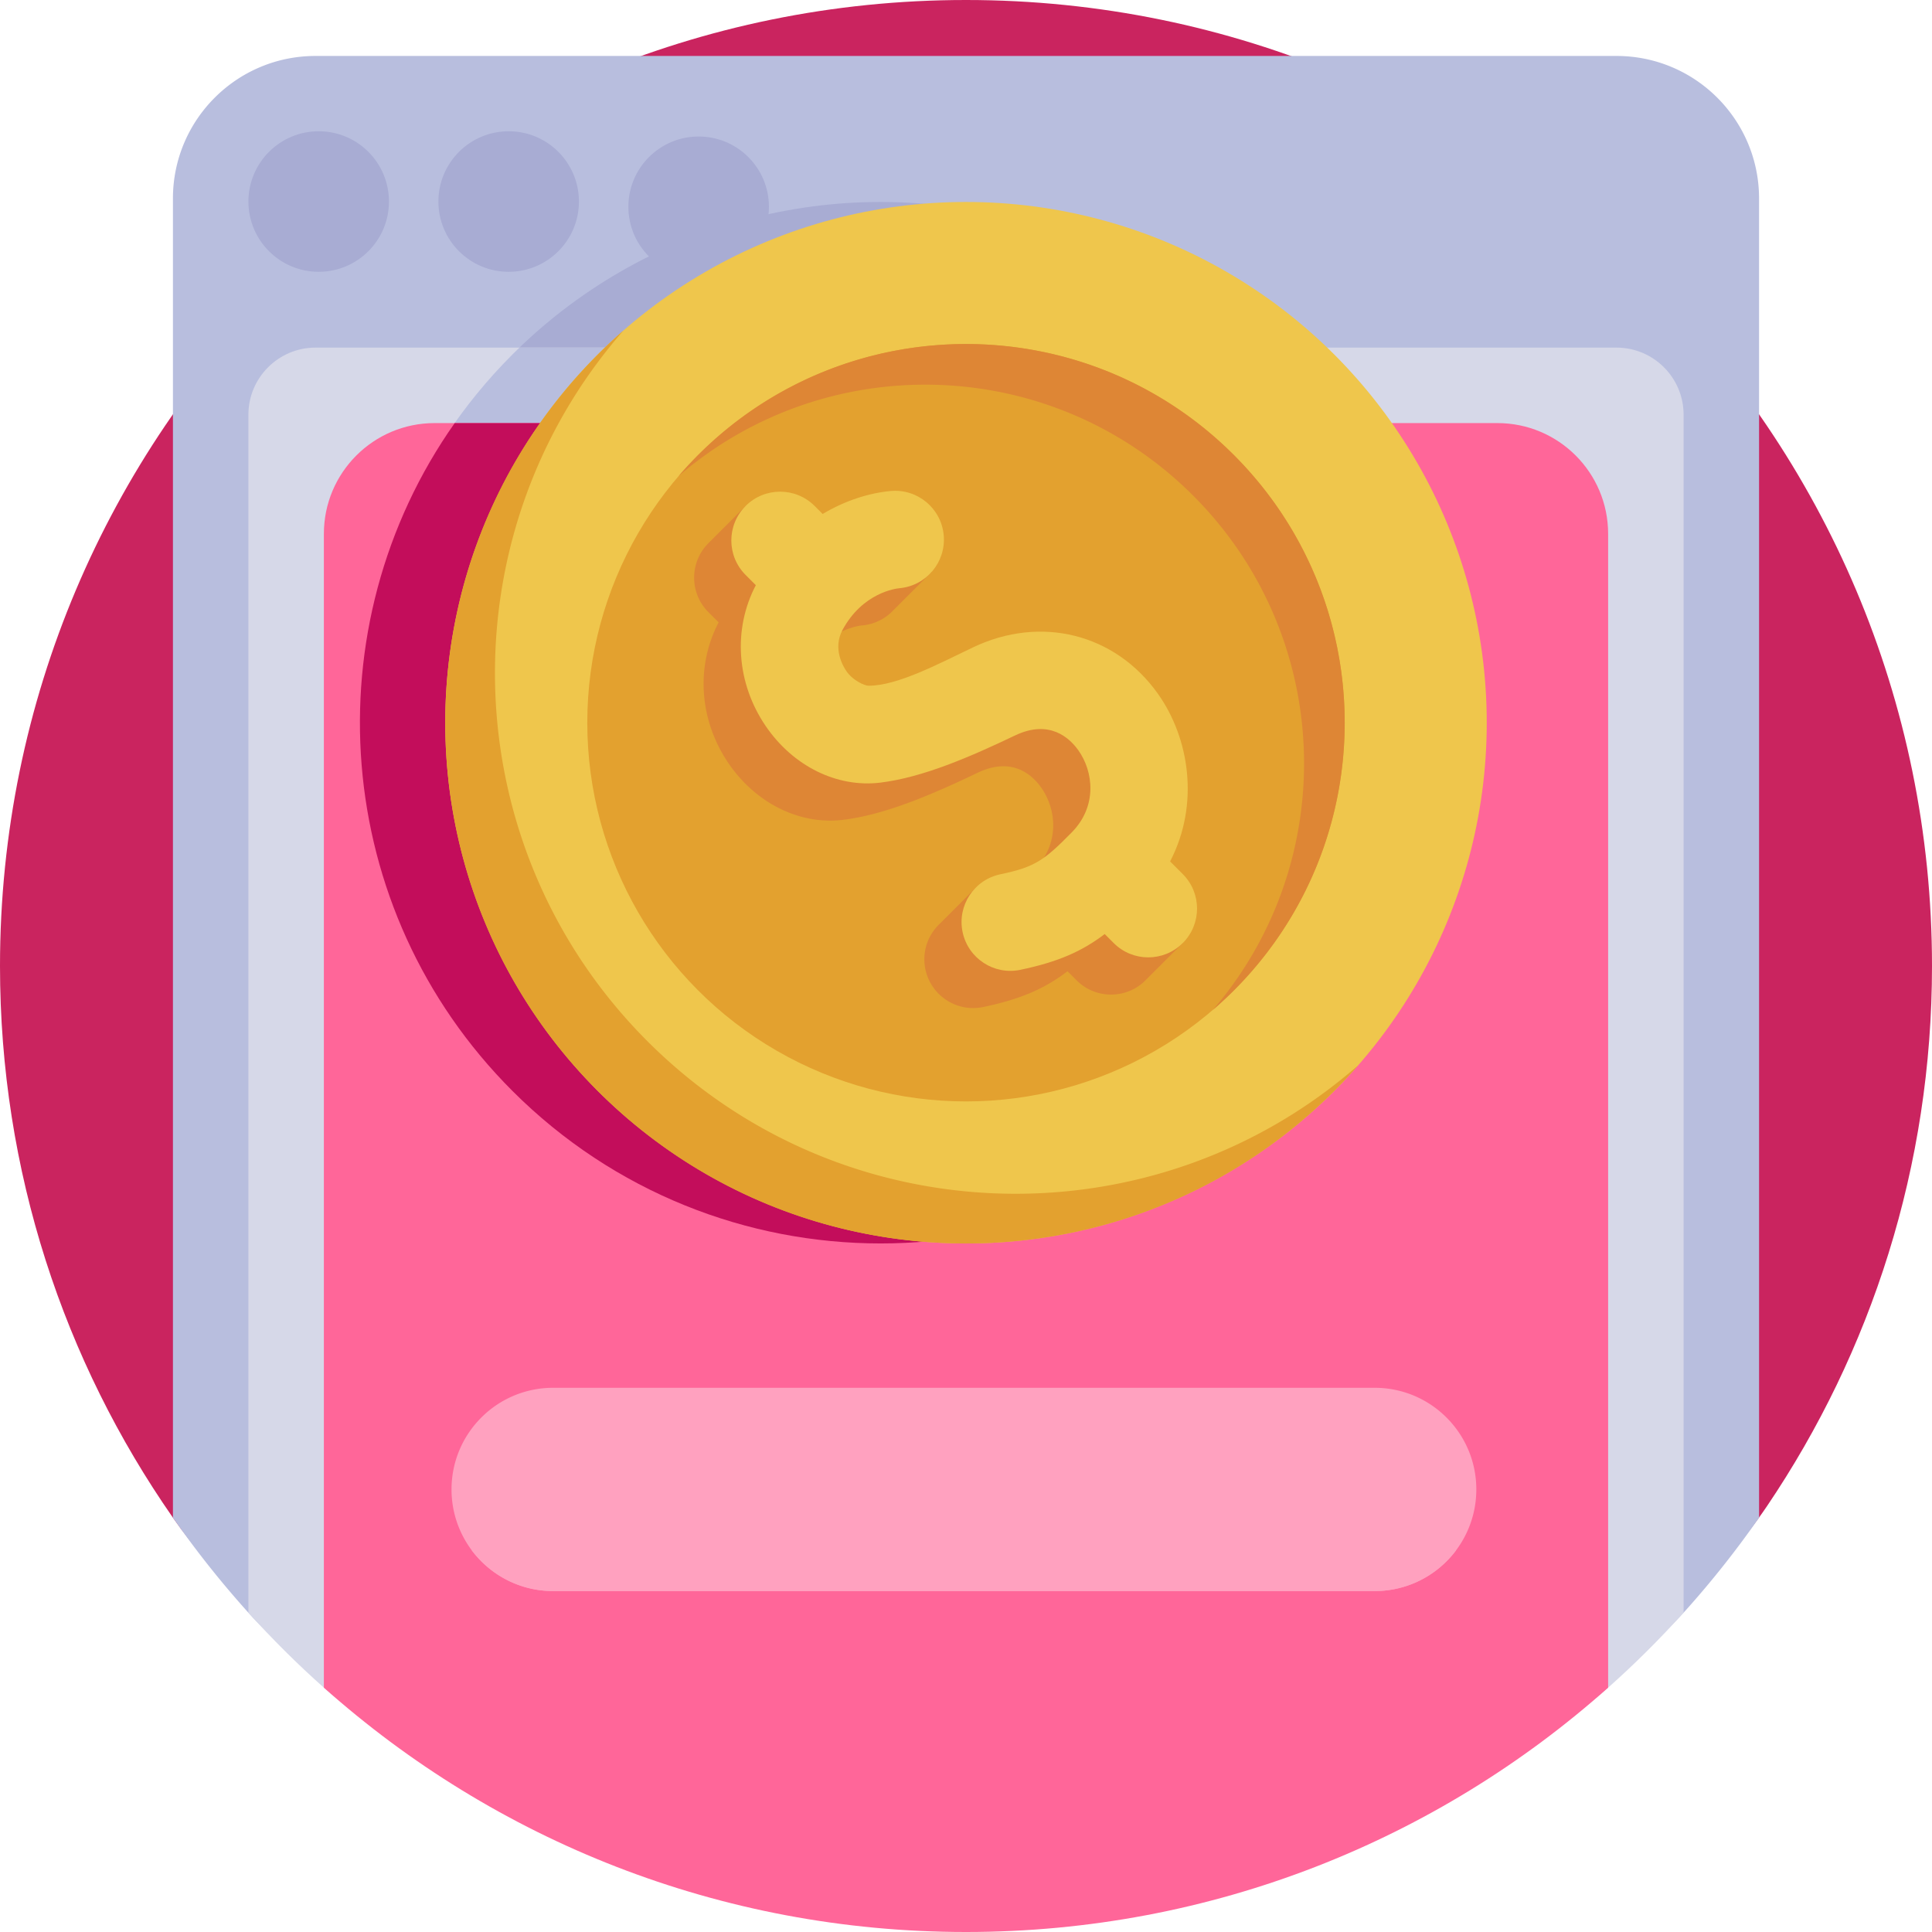 <svg xmlns="http://www.w3.org/2000/svg" version="1.1" xmlns:xlink="http://www.w3.org/1999/xlink" width="512" height="512" x="0" y="0" viewBox="0 0 512 512" style="enable-background:new 0 0 512 512" xml:space="preserve" class=""><g><path fill="#ca245f" d="M512 256c0 53.019-16.118 102.274-43.721 143.132-46.005 68.096-123.914 34.9-212.279 34.9-87.031 0-163.918 34.539-210.173-31.83C16.94 360.752 0 310.354 0 256 0 114.615 114.615 0 256 0s256 114.615 256 256z" opacity="1" data-original="#ca245f" class=""></path><path fill="#b8bede" d="M466.17 52.61V402.2a256.994 256.994 0 0 1-18.74 23.773c-46.891 52.775-115.279 26.015-191.43 26.015-75.475 0-143.324 27.348-190.175-24.614a257.145 257.145 0 0 1-19.995-25.175V52.61c0-20.87 16.92-37.78 37.78-37.78h344.78c20.86 0 37.78 16.91 37.78 37.78z" opacity="1" data-original="#b8bede" class=""></path><circle cx="233.387" cy="191.527" r="138.003" fill="#a8acd3" opacity="1" data-original="#a8acd3" class=""></circle><path fill="#d6d8e8" d="M446.17 109.89v317.48c-6.3 6.99-12.97 13.63-20 19.88-45.22 40.28-104.84 4.739-170.17 4.739S131.05 487.53 85.83 447.25c-7.03-6.25-13.7-12.89-20-19.88V109.89c0-9.8 7.98-17.77 17.78-17.77h344.78c9.8 0 17.78 7.97 17.78 17.77z" opacity="1" data-original="#d6d8e8" class=""></path><path fill="#b8bede" d="M330.97 289.11C277.08 343 189.7 343 135.8 289.11c-53.89-53.89-53.89-141.27 0-195.17.61-.61 1.23-1.22 1.86-1.82h191.45c.63.6 1.25 1.21 1.86 1.82 53.89 53.9 53.89 141.28 0 195.17z" opacity="1" data-original="#b8bede" class=""></path><path fill="#ff6699" d="M426.17 141.47v305.78C380.95 487.53 321.33 512 256 512s-124.95-24.47-170.17-64.75V141.47c0-16.21 13.14-29.35 29.35-29.35h281.64c16.21 0 29.35 13.14 29.35 29.35z" opacity="1" data-original="#5e54ac" class=""></path><path fill="#c30d5b" d="M330.97 289.11C277.08 343 189.7 343 135.8 289.11c-48.18-48.18-53.29-123.13-15.3-176.99h225.78c37.98 53.86 32.87 128.81-15.31 176.99z" opacity="1" data-original="#453d81" class=""></path><g fill="#a8acd3"><circle cx="84.456" cy="53.408" r="18.622" fill="#a8acd3" opacity="1" data-original="#a8acd3" class=""></circle><circle cx="134.803" cy="53.408" r="18.622" fill="#a8acd3" opacity="1" data-original="#a8acd3" class=""></circle><circle cx="185.15" cy="54.797" r="18.622" fill="#a8acd3" opacity="1" data-original="#a8acd3" class=""></circle></g><circle cx="256" cy="191.527" r="138.003" fill="#efc64c" opacity="1" data-original="#efc64c" class=""></circle><path fill="#e3a12f" d="M359.95 282.297c-2.026 2.331-4.15 4.6-6.364 6.814-53.891 53.891-141.268 53.9-195.169 0-53.891-53.891-53.891-141.277 0-195.169a132.97 132.97 0 0 1 6.814-6.364c-47.446 54.198-45.322 136.687 6.355 188.364 51.686 51.686 134.166 53.801 188.364 6.355z" opacity="1" data-original="#e3a12f" class=""></path><circle cx="256" cy="191.527" r="100.361" fill="#e3a12f" opacity="1" data-original="#e3a12f" class=""></circle><path fill="#de8635" d="M326.966 120.562c39.192 39.192 39.192 102.742 0 141.934a107.814 107.814 0 0 1-5.581 5.185c33.917-39.426 32.189-98.962-5.194-136.345s-96.918-39.111-136.345-5.194a107.814 107.814 0 0 1 5.185-5.581c39.193-39.191 102.742-39.191 141.935.001z" opacity="1" data-original="#de8635" class=""></path><path fill="#de8635" d="M247.98 181.431c-9.44 4.509-20.053 10.154-27.666 10.154-1.026 0-4.171-1.38-5.873-3.873-.904-1.323-3.65-6.018-1.046-10.867 5.336-9.931 14.155-11.019 15.143-11.108a12.869 12.869 0 0 0 8.33-4.141l9.971-9.971-5.626-5.626-1.908 1.908c-2.11-5.097-7.352-8.458-13.134-7.927-5.475.503-11.864 2.413-18.014 6.091l-2.126-2.126-8.432-9.858-9.858 9.858c-5.051 5.051-5.05 13.239 0 18.29l2.704 2.704c-6.127 11.704-5.135 25.982 2.635 37.36 7.25 10.617 18.874 16.352 30.337 14.966 11.243-1.36 23.808-6.808 35.712-12.494 9.084-4.339 14.415.592 16.784 3.919 3.983 5.593 5.129 14.797-1.769 21.786-4.567 4.639-15.163 4.387-15.163 4.387l-10.026 10.026c-3.107 2.985-4.663 7.445-3.716 11.972 1.462 6.991 8.314 11.474 15.305 10.014 10.01-2.093 16.326-4.892 22.359-9.48l2.391 2.391c5.051 5.051 13.239 5.051 18.29 0l9.858-9.858-13.208-11.781c7.893-15.182 5.099-32.733-3.254-44.462-11.333-15.915-31.025-20.84-49-12.254z" opacity="1" data-original="#de8635" class=""></path><path fill="#efc64c" d="M257.838 171.573c-9.44 4.509-20.053 10.154-27.666 10.154-1.026 0-4.171-1.38-5.873-3.873-.904-1.323-3.65-6.017-1.046-10.867 5.336-9.931 14.155-11.019 15.143-11.108 7.112-.654 12.349-6.95 11.695-14.063s-6.95-12.349-14.063-11.695c-5.475.503-11.864 2.412-18.014 6.091l-2.126-2.126c-5.05-5.05-13.239-5.051-18.29 0s-5.051 13.239 0 18.29l2.704 2.704c-6.127 11.704-5.134 25.982 2.636 37.36 7.25 10.617 18.874 16.352 30.336 14.966 11.243-1.36 23.808-6.808 35.712-12.494 9.084-4.338 14.414.592 16.783 3.919 3.983 5.593 5.128 14.797-1.769 21.786-7.279 7.393-9.729 9.166-18.892 11.079-6.993 1.462-11.476 8.314-10.013 15.306 1.462 6.991 8.314 11.474 15.305 10.013 10.01-2.093 16.326-4.892 22.358-9.479l2.392 2.392c5.051 5.051 13.239 5.051 18.29 0s5.051-13.239 0-18.29l-3.35-3.35c7.893-15.182 5.099-32.734-3.253-44.462-11.333-15.915-31.024-20.839-48.999-12.253z" opacity="1" data-original="#efc64c" class=""></path><path fill="#ffa1bf" d="M391.24 394.709c0 6.06-2 11.65-5.37 16.15-.78 1.03-1.62 2-2.52 2.9a26.868 26.868 0 0 1-19.05 7.89H146.6c-8.82 0-16.65-4.24-21.57-10.79a26.85 26.85 0 0 1-5.37-16.15c0-7.44 3.02-14.17 7.89-19.04a26.826 26.826 0 0 1 19.05-7.89h217.7c14.88 0 26.94 12.061 26.94 26.93z" opacity="1" data-original="#2e4f5f" class=""></path><path fill="#ffa1bf" d="M385.87 410.86c-.78 1.03-1.62 2-2.52 2.9a26.868 26.868 0 0 1-19.05 7.89H146.6c-8.82 0-16.65-4.24-21.57-10.79.77-1.03 1.61-2 2.52-2.91a26.826 26.826 0 0 1 19.05-7.89h217.7c8.83-.001 16.66 4.239 21.57 10.8z" opacity="1" data-original="#1f3645" class=""></path></g></svg>